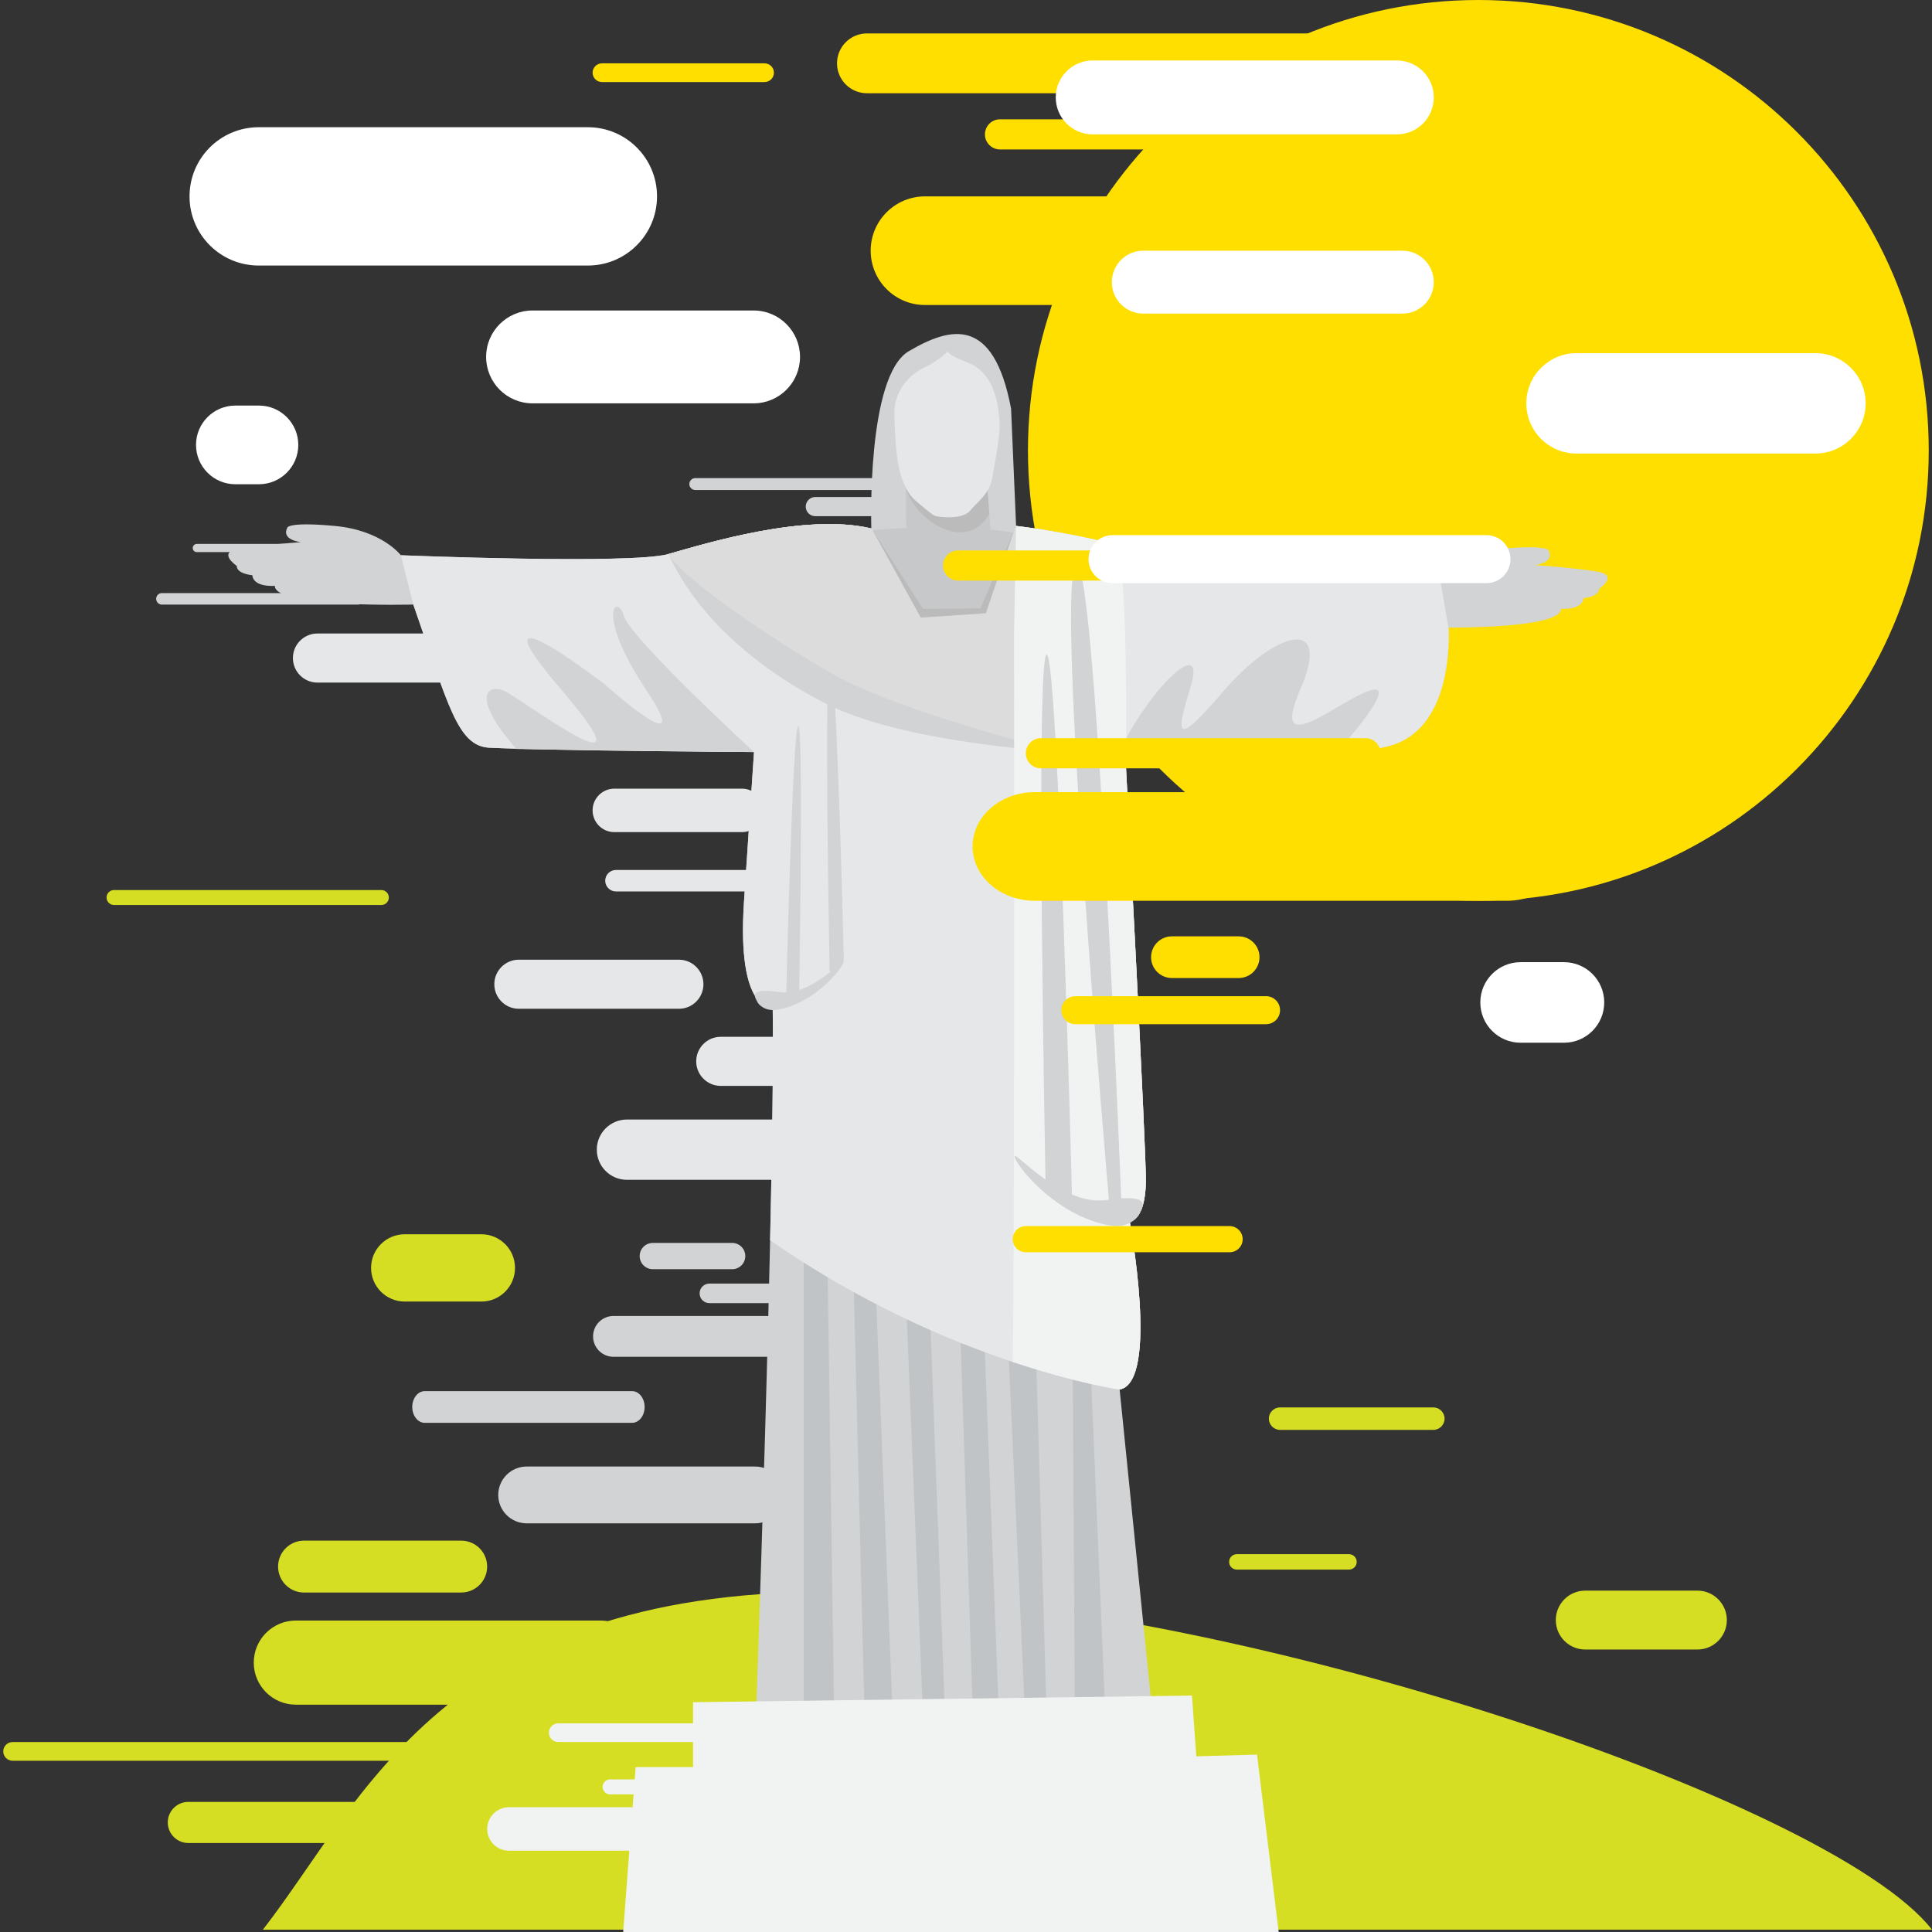 <?xml version="1.0" encoding="utf-8"?>
<!-- Generator: Adobe Illustrator 16.0.0, SVG Export Plug-In . SVG Version: 6.00 Build 0)  -->
<!DOCTYPE svg PUBLIC "-//W3C//DTD SVG 1.1//EN" "http://www.w3.org/Graphics/SVG/1.1/DTD/svg11.dtd">
<svg version="1.1" id="Layer_1" xmlns="http://www.w3.org/2000/svg" xmlns:xlink="http://www.w3.org/1999/xlink" x="0px" y="0px"
	 width="480px" height="480px" viewBox="0 0 480 480" enable-background="new 0 0 480 480" xml:space="preserve">
<rect x="0" y="0" width="480" height="480" fill="#333333" stroke="none"/>
<g>
	<path fill="#FFDF00" d="M479.191,111.9c0,61.8-50.097,111.896-111.902,111.896c-61.794,0-111.895-50.096-111.895-111.896
		C255.395,50.099,305.495,0,367.289,0C429.096,0,479.191,50.099,479.191,111.9z"/>
	<path fill="#D6DE23" d="M480,479.428c-24.957-32.113-178.049-83.949-274.068-83.949c-96.016,0-115.659,51.837-140.623,83.949H480z"
		/>
	<g>
		<path fill="#D1D3D4" d="M397.169,142.085c-4.965-0.928-15.815-1.701-15.815-1.701s4.965-0.466,3.416-3.57
			c0,0,0-1.547-11.787-0.464c-8.711,0.802-13.519,4.398-15.437,6.222c-6.124,0.765-41.22,4.587-69.136-4.148
			c-18.885-5.916-35.967-7.757-35.967-7.757l-1.243-29.144c-4.343-22.945-14.879-20.463-25.424-14.264
			c-10.54,6.202-9.3,44.029-9.3,44.029c-16.434-3.876-41.083,3.72-50.383,6.356c-9.302,2.634-66.504,0.309-66.504,0.309
			s-4.653-6.201-16.437-7.287c-11.785-1.085-11.785,0.464-11.785,0.464c-1.543,3.098,3.413,3.564,3.413,3.564
			s-10.849,0.779-15.816,1.704c-4.957,0.931-0.155,4.189-0.155,4.189c0,2.019,3.879,2.324,3.879,2.324
			c0.309,3.104,5.583,2.64,5.583,2.64c0,5.578,34.417,4.65,34.417,4.65c8.675,24.801,10.932,35.182,18.908,35.563
			c16.417,0.782,65.734,1.074,65.734,1.074s-0.624,9.251-2.485,37.155c-1.861,27.905,7.132,26.354,7.132,26.354
			c0.621,44.028-4.341,181.386-4.341,181.386l99.219-0.619l-8.685-85.89c9.927-1.859,2.485-41.857,2.485-41.857
			s3.82,0.104,4.031-9.608c0.154-7.237-4.965-103.558-4.965-103.558s52.711-1.246,65.73-4.962
			c13.023-3.722,14.629-20.294,14.471-28.216c-0.003-0.309-0.021-0.682-0.046-1.082c9.966-0.04,27.985-0.67,27.985-4.707
			c0,0,5.271,0.466,5.576-2.637c0,0,3.877-0.309,3.877-2.325C397.32,146.271,402.128,143.014,397.169,142.085z"/>
		<g>
			<polygon fill="#C1C4C6" points="199.673,312.403 199.673,425.572 207.217,425.572 205.6,314.024 			"/>
			<polygon fill="#C1C4C6" points="212.067,317.797 214.762,425.033 221.768,425.572 217.456,317.254 			"/>
			<polygon fill="#C1C4C6" points="225,320.488 229.312,426.104 234.698,423.957 230.927,322.643 			"/>
			<polygon fill="#C1C4C6" points="238.471,326.953 241.704,426.104 248.172,426.104 244.4,328.568 			"/>
			<polygon fill="#C1C4C6" points="250.327,330.728 254.641,425.572 260.023,426.104 257.336,334.501 			"/>
			<polygon fill="#C1C4C6" points="266.492,336.654 267.033,425.033 274.581,425.033 270.805,336.116 			"/>
		</g>
		<polygon fill="#F1F2F2" points="154.825,480 157.926,439.028 172.189,439.028 172.189,422.908 296.134,421.26 297.215,436.349 
			312.303,435.931 317.686,480 		"/>
		<path fill="#C7C8C9" d="M225,119.664c0,0,0.022,0.979,0.049,2.511c0.08,4.919,0.223,15.544-0.049,18.144
			c-0.355,3.413,20.657,5.392,21.736,1.077c0,0-1.079-16.52-1.617-21.915L225,119.664z"/>
		<path fill="#C7C8C9" d="M215.572,131.878c0,0,20.746-2.425,38.529,0.805l-6.734,23.982l-21.015-0.539L215.572,131.878z"/>
		<path fill="#E6E7E8" d="M357.546,142.572c-6.124,0.765-41.22,4.587-69.136-4.148c-18.885-5.916-35.967-7.757-35.967-7.757
			l-7.508,21.686l-16.163,1.083l-12.297-22.146c-16.434-3.876-41.083,3.72-50.383,6.356c-9.302,2.634-66.504,0.309-66.504,0.309
			l3.101,12.249c8.675,24.801,10.932,35.182,18.908,35.563c16.417,0.782,65.734,1.074,65.734,1.074s-0.624,9.251-2.485,37.155
			c-1.861,27.904,7.132,26.354,7.132,26.354c0.183,13.063-0.123,34.336-0.647,57.802c44.985,31.202,86.841,37.077,86.841,37.077
			c9.927-1.86,2.485-41.858,2.485-41.858s3.82,0.104,4.031-9.608c0.154-7.238-4.965-103.558-4.965-103.558s52.711-1.246,65.73-4.962
			c13.023-3.722,14.629-20.294,14.471-28.216c-0.003-0.309-0.021-0.682-0.046-1.082L357.546,142.572z"/>
		<path fill="#D1D3D4" d="M209.548,239.029c0-1.128-8.057,8.639-15.917,7.45c-8.071-1.227-5.912,1.481-5.557,2.283
			c0.544,1.209,2.405,2.565,5.14,2.09C202.754,249.174,209.548,240.162,209.548,239.029z"/>
		<path fill="#D1D3D4" d="M209.64,238.579c0-0.601-1.761-74.421-3.384-74.421c-1.629,0-0.167,74.802-0.167,75.4
			c0,0.599-0.306,2.883,1.443,1.808C208.924,240.518,209.64,239.171,209.64,238.579z"/>
		<path fill="#BBBBBC" d="M225,119.664c0,0-0.263,0.109,0.101,1.606c1.821,7.441,14.719,16.667,20.689,6.428
			c-0.247-3.298-0.487-6.393-0.671-8.217L225,119.664z"/>
		<path fill="#E6E7E8" d="M235.416,87.328c0,0-2.422,2.425-5.388,3.771c-2.963,1.354-8.083,5.122-7.813,12.125
			c0.223,5.667,0.257,13.268,2.975,18.252c0.644,1.177,1.435,2.213,2.419,3.032c5.119,4.314,4.33,3.596,5.944,3.868
			c1.618,0.266,5.995,0.369,7.481-1.515c1.481-1.89,4.762-4.1,5.432-7.874c0.677-3.768,2.021-10.776,1.888-13.608
			c-0.138-2.826-0.535-12.26-7.68-15.224C240.673,90.157,236.089,88.542,235.416,87.328z"/>
		<path fill="#D1D3D4" d="M252.443,130.667l-7.508,21.686l-16.163,1.083l-12.297-22.146c-16.434-3.876-41.083,3.72-50.383,6.356
			c9.328,20.637,30.971,33.333,40.582,37.882c19.69,9.311,57.123,11.312,57.123,11.312L252.443,130.667z"/>
		<path fill="#DCDCDD" d="M252.443,130.667l-7.508,21.686l-16.163,1.083l-12.297-22.146c-16.434-3.876-41.083,3.72-50.383,6.356
			c3.94,7.163,35.282,27.406,44.891,31.95c19.69,9.319,52.814,17.244,52.814,17.244L252.443,130.667z"/>
		<g>
			<path fill="#F1F2F2" d="M276.843,135.197c-13.766-3.387-24.399-4.53-24.399-4.53l-0.5,26.539c0,0,0.166,157.688-0.354,181.156
				c17.241,5.656,26.584,6.863,26.584,6.863c9.926-1.859,2.485-41.857,2.485-41.857s3.819,0.104,4.032-9.608
				c0.153-7.238-4.965-103.558-4.965-103.558S280.523,136.104,276.843,135.197z"/>
			<path fill="#D1D3D4" d="M252.079,287.346c0-1.638,11.662,12.512,23.04,10.782c11.67-1.774,8.555,2.142,8.037,3.298
				c-0.788,1.754-3.473,3.729-7.434,3.029C261.911,302.027,252.079,288.982,252.079,287.346z"/>
			<path fill="#D1D3D4" d="M266.313,296.868c0-1.043-3.438-134.222-6.268-134.222s-0.286,130.122-0.286,131.17
				c0,1.035-0.27,2.336,2.517,3.138C264.989,297.744,266.313,297.91,266.313,296.868z"/>
			<path fill="#D1D3D4" d="M198.528,247.938c0-0.504,1.168-67.558-0.198-67.558c-1.375,0-2.969,65.576-2.969,66.079
				c0,0.505-0.135,1.129,1.21,1.523C197.889,248.359,198.528,248.439,198.528,247.938z"/>
			<path fill="#D1D3D4" d="M278.706,301.718c0-1.047-6.284-161.219-11.136-161.219c-5.951,0,7.973,157.119,7.973,158.161
				c0,1.048-0.132,2.337,1.214,3.145C278.074,302.6,278.706,302.754,278.706,301.718z"/>
		</g>
		<path fill="#D1D3D4" d="M187.333,186.839c0,0-30.753-28.233-32.365-33.894c-1.618-5.657-7.275-0.807,5.66,18.596
			c12.933,19.395-10.51-1.618-10.51-1.618s-34.761-26.673-10.505,1.618c24.248,28.288-10.514,1.612-14.553,0
			c-4.04-1.618-8.083,1.612,3.232,14.544L187.333,186.839z"/>
		<path fill="#D1D3D4" d="M279.966,183.071l-0.239,7.129c0,0,37.424,0.143,51.972-2.815c0,0,16.442-18.055,8.896-15.904
			c-7.547,2.159-25.603,18.33-17.517-0.267c8.085-18.593-6.466-14.281-19.132,0.536c-12.66,14.819-11.584,10.245-8.082-1.34
			C299.367,158.821,288.046,168.523,279.966,183.071z"/>
		<polygon fill="#BBBBBC" points="216.917,131.878 229.312,151.276 243.594,151.142 251.674,132.414 244.936,152.353 
			228.774,153.435 		"/>
	</g>
	<path fill="#FFDF00" d="M216.319,62.282c0,7.455,6.041,13.497,13.491,13.497h102.365c7.45,0,13.491-6.042,13.491-13.497l0,0
		c0-7.45-6.041-13.491-13.491-13.491H229.811C222.36,48.791,216.319,54.832,216.319,62.282L216.319,62.282z"/>
	<path fill="#FFDF00" d="M241.632,210.302c0,7.453,6.917,13.494,15.452,13.494h117.251c8.535,0,15.453-6.042,15.453-13.494l0,0
		c0-7.449-6.918-13.494-15.453-13.494H257.084C248.549,196.809,241.632,202.853,241.632,210.302L241.632,210.302z"/>
	<path fill="#FFDF00" d="M254.865,187.146c0,2.067,1.676,3.742,3.744,3.742h80.642c2.063,0,3.744-1.675,3.744-3.742l0,0
		c0-2.07-1.681-3.745-3.744-3.745h-80.642C256.541,183.401,254.865,185.076,254.865,187.146L254.865,187.146z"/>
	<path fill="#FFDF00" d="M234.297,140.499c0,2.07,1.675,3.746,3.745,3.746h80.64c2.064,0,3.745-1.675,3.745-3.746l0,0
		c0-2.07-1.681-3.745-3.745-3.745h-80.64C235.972,136.754,234.297,138.429,234.297,140.499L234.297,140.499z"/>
	<path fill="#FFDF00" d="M244.707,33.384c0,2.07,1.675,3.745,3.745,3.745h80.637c2.07,0,3.745-1.675,3.745-3.745l0,0
		c0-2.07-1.675-3.745-3.745-3.745h-80.637C246.382,29.639,244.707,31.314,244.707,33.384L244.707,33.384z"/>
	<path fill="#FFDF00" d="M207.956,15.735c0,4.106,3.327,7.43,7.432,7.43h129.12c4.104,0,7.428-3.324,7.428-7.43l0,0
		c0-4.103-3.324-7.432-7.428-7.432h-129.12C211.283,8.303,207.956,11.633,207.956,15.735L207.956,15.735z"/>
	<path fill="#FFDF00" d="M147.229,18.063c0,1.283,1.042,2.325,2.325,2.325h40.402c1.285,0,2.325-1.042,2.325-2.325l0,0
		c0-1.285-1.04-2.328-2.325-2.328h-40.402C148.271,15.735,147.229,16.778,147.229,18.063L147.229,18.063z"/>
	<path fill="#FFFFFF" d="M163.236,48.791c0,9.488-7.693,17.182-17.182,17.182H64.267c-9.488,0-17.179-7.693-17.179-17.182l0,0
		c0-9.492,7.69-17.182,17.179-17.182h81.788C155.543,31.608,163.236,39.299,163.236,48.791L163.236,48.791z"/>
	<path fill="#FFFFFF" d="M463.511,100.212c0,6.889-5.587,12.469-12.473,12.469h-59.356c-6.891,0-12.471-5.58-12.471-12.469l0,0
		c0-6.888,5.58-12.469,12.471-12.469h59.356C457.924,87.743,463.511,93.324,463.511,100.212L463.511,100.212z"/>
	<path fill="#FFFFFF" d="M198.762,88.677c0,6.371-5.162,11.535-11.535,11.535h-54.915c-6.376,0-11.536-5.165-11.536-11.535l0,0
		c0-6.37,5.16-11.536,11.536-11.536h54.915C193.6,77.141,198.762,82.307,198.762,88.677L198.762,88.677z"/>
	<path fill="#FFFFFF" d="M276.229,70.101c0,4.32,3.502,7.819,7.818,7.819h64.359c4.314,0,7.816-3.499,7.816-7.819l0,0
		c0-4.315-3.502-7.817-7.816-7.817h-64.359C279.729,62.284,276.229,65.786,276.229,70.101L276.229,70.101z"/>
	<path fill="#FFFFFF" d="M262.295,24.205c0,5.07,4.107,9.179,9.184,9.179h75.568c5.064,0,9.176-4.108,9.176-9.179l0,0
		c0-5.065-4.109-9.177-9.176-9.177h-75.568C266.402,15.028,262.295,19.14,262.295,24.205L262.295,24.205z"/>
	<path fill="#E6E7E8" d="M148.273,285.633c0,4.141,3.353,7.489,7.49,7.489h48.813c4.138,0,7.49-3.351,7.49-7.489l0,0
		c0-4.134-3.353-7.49-7.49-7.49h-48.813C151.626,278.143,148.273,281.499,148.273,285.633L148.273,285.633z"/>
	<path fill="#E6E7E8" d="M172.971,263.689c0,3.367,2.731,6.1,6.099,6.1h39.754c3.37,0,6.102-2.732,6.102-6.1l0,0
		c0-3.366-2.731-6.099-6.102-6.099H179.07C175.703,257.592,172.971,260.323,172.971,263.689L172.971,263.689z"/>
	<path fill="#E6E7E8" d="M122.812,244.529c0,3.367,2.729,6.1,6.099,6.1h39.755c3.367,0,6.098-2.732,6.098-6.1l0,0
		c0-3.365-2.731-6.097-6.098-6.097h-39.755C125.541,238.433,122.812,241.164,122.812,244.529L122.812,244.529z"/>
	<path fill="#E6E7E8" d="M72.773,163.488c0,3.373,2.729,6.101,6.098,6.101h39.752c3.369,0,6.099-2.729,6.099-6.101l0,0
		c0-3.368-2.729-6.096-6.099-6.096H78.871C75.502,157.392,72.773,160.12,72.773,163.488L72.773,163.488z"/>
	<path fill="#D1D3D4" d="M200.182,125.863c0,1.32,1.065,2.385,2.382,2.385h15.541c1.314,0,2.382-1.065,2.382-2.385l0,0
		c0-1.314-1.068-2.385-2.382-2.385h-15.541C201.248,123.478,200.182,124.549,200.182,125.863L200.182,125.863z"/>
	<path fill="#D1D3D4" d="M38.796,148.779c0,0.793,0.641,1.435,1.431,1.435h48.69c0.788,0,1.432-0.642,1.432-1.435l0,0
		c0-0.79-0.645-1.431-1.432-1.431h-48.69C39.438,147.348,38.796,147.989,38.796,148.779L38.796,148.779z"/>
	<path fill="#D1D3D4" d="M47.884,136.153c0,0.564,0.455,1.016,1.014,1.016h34.543c0.561,0,1.017-0.452,1.017-1.016l0,0
		c0-0.561-0.456-1.017-1.017-1.017H48.897C48.339,135.137,47.884,135.592,47.884,136.153L47.884,136.153z"/>
	<path fill="#FFFFFF" d="M270.438,138.922c0,3.293,2.672,5.961,5.963,5.961h92.906c3.295,0,5.967-2.668,5.967-5.961l0,0
		c0-3.298-2.672-5.967-5.967-5.967H276.4C273.109,132.955,270.438,135.624,270.438,138.922L270.438,138.922z"/>
	<path fill="#D1D3D4" d="M171.262,120.263c0,0.819,0.664,1.48,1.483,1.48h46.262c0.819,0,1.48-0.662,1.48-1.48l0,0
		c0-0.816-0.662-1.48-1.48-1.48h-46.262C171.926,118.782,171.262,119.447,171.262,120.263L171.262,120.263z"/>
	<path fill="#E6E7E8" d="M150.364,218.809c0,1.472,1.191,2.666,2.666,2.666h35.308c1.469,0,2.666-1.194,2.666-2.666l0,0
		c0-1.475-1.197-2.668-2.666-2.668H153.03C151.555,216.141,150.364,217.334,150.364,218.809L150.364,218.809z"/>
	<path fill="#D1D3D4" d="M173.816,321.33c0,1.34,1.085,2.428,2.428,2.428h14.651c1.343,0,2.431-1.088,2.431-2.428l0,0
		c0-1.34-1.088-2.428-2.431-2.428h-14.651C174.901,318.902,173.816,319.99,173.816,321.33L173.816,321.33z"/>
	<path fill="#D1D3D4" d="M158.925,312.065c0,1.804,1.46,3.265,3.267,3.265h19.709c1.804,0,3.264-1.461,3.264-3.265l0,0
		c0-1.805-1.46-3.265-3.264-3.265h-19.709C160.385,308.802,158.925,310.262,158.925,312.065L158.925,312.065z"/>
	<path fill="#D1D3D4" d="M102.424,349.563c0,2.175,1.395,3.938,3.115,3.938h51.501c1.721,0,3.115-1.765,3.115-3.938l0,0
		c0-2.178-1.395-3.94-3.115-3.94h-51.501C103.818,345.621,102.424,347.385,102.424,349.563L102.424,349.563z"/>
	<path fill="#D1D3D4" d="M123.789,371.413c0,3.898,3.161,7.055,7.058,7.055h56.778c3.894,0,7.055-3.155,7.055-7.055l0,0
		c0-3.896-3.161-7.055-7.055-7.055h-56.778C126.95,364.358,123.789,367.519,123.789,371.413L123.789,371.413z"/>
	<path fill="#F1F2F2" d="M121.043,454.403c0-2.983,2.416-5.399,5.4-5.399h43.656c2.984,0,5.397,2.416,5.397,5.399l0,0
		c0,2.982-2.414,5.398-5.397,5.398h-43.656C123.459,459.803,121.043,457.387,121.043,454.403L121.043,454.403z"/>
	<path fill="#F1F2F2" d="M149.714,443.953c0,1.024,0.831,1.859,1.858,1.859h27.981c1.025,0,1.858-0.835,1.858-1.859l0,0
		c0-1.025-0.833-1.861-1.858-1.861h-27.981C150.544,442.092,149.714,442.928,149.714,443.953L149.714,443.953z"/>
	<path fill="#F1F2F2" d="M136.372,430.484c0,1.282,1.042,2.324,2.325,2.324h47.72c1.286,0,2.325-1.042,2.325-2.324l0,0
		c0-1.282-1.039-2.324-2.325-2.324h-47.72C137.414,428.16,136.372,429.202,136.372,430.484L136.372,430.484z"/>
	<path fill="#D1D3D4" d="M147.347,332.016c0,2.802,2.264,5.073,5.062,5.073h37.882c2.798,0,5.068-2.271,5.068-5.073l0,0
		c0-2.794-2.27-5.063-5.068-5.063h-37.882C149.611,326.953,147.347,329.222,147.347,332.016L147.347,332.016z"/>
	<path fill="#E6E7E8" d="M147.229,201.338c0,2.984,2.417,5.4,5.4,5.4h31.701c2.978,0,5.397-2.416,5.397-5.4l0,0
		c0-2.98-2.419-5.399-5.397-5.399h-31.701C149.646,195.938,147.229,198.358,147.229,201.338L147.229,201.338z"/>
	<path fill="#D6DE23" d="M63.047,413.071c0,5.771,4.678,10.45,10.45,10.45h75.704c5.772,0,10.45-4.679,10.45-10.45l0,0
		c0-5.772-4.678-10.45-10.45-10.45H73.498C67.726,402.621,63.047,407.299,63.047,413.071L63.047,413.071z"/>
	<path fill="#D6DE23" d="M69.088,389.21c0,3.563,2.886,6.448,6.441,6.448h39.056c3.56,0,6.448-2.887,6.448-6.448l0,0
		c0-3.556-2.889-6.442-6.448-6.442H75.53C71.974,382.768,69.088,385.654,69.088,389.21L69.088,389.21z"/>
	<path fill="#D6DE23" d="M41.683,452.783c0,2.815,2.29,5.106,5.11,5.106h66.416c2.817,0,5.108-2.291,5.108-5.106l0,0
		c0-2.823-2.291-5.108-5.108-5.108H46.793C43.973,447.675,41.683,449.96,41.683,452.783L41.683,452.783z"/>
	<path fill="#D6DE23" d="M0.808,435.129c0,1.289,1.039,2.324,2.322,2.324h136.546c1.285,0,2.325-1.035,2.325-2.324l0,0
		c0-1.283-1.04-2.319-2.325-2.319H3.13C1.847,432.81,0.808,433.846,0.808,435.129L0.808,435.129z"/>
	<path fill="#D6DE23" d="M26.474,222.986c0,1.028,0.833,1.858,1.858,1.858h66.416c1.025,0,1.858-0.83,1.858-1.858l0,0
		c0-1.024-0.833-1.858-1.858-1.858H28.332C27.306,221.128,26.474,221.961,26.474,222.986L26.474,222.986z"/>
	<path fill="#D6DE23" d="M92.191,315.009c0,4.615,3.742,8.36,8.363,8.36h19.042c4.619,0,8.358-3.745,8.358-8.36l0,0
		c0-4.621-3.739-8.359-8.358-8.359h-19.042C95.933,306.648,92.191,310.388,92.191,315.009L92.191,315.009z"/>
	<path fill="#D6DE23" d="M315.24,352.458c0,1.54,1.248,2.789,2.785,2.789h38.086c1.539,0,2.787-1.249,2.787-2.789l0,0
		c0-1.534-1.248-2.788-2.787-2.788h-38.086C316.488,349.67,315.24,350.924,315.24,352.458L315.24,352.458z"/>
	<path fill="#FFDF00" d="M318.025,250.979c0,1.924-1.558,3.48-3.484,3.48h-47.37c-1.924,0-3.483-1.557-3.483-3.48l0,0
		c0-1.924,1.561-3.481,3.483-3.481h47.37C316.469,247.496,318.025,249.055,318.025,250.979L318.025,250.979z"/>
	<path fill="#FFDF00" d="M285.982,237.809c0,2.866,2.314,5.181,5.18,5.181h16.576c2.863,0,5.18-2.315,5.18-5.181l0,0
		c0-2.858-2.314-5.177-5.18-5.177h-16.576C288.298,232.632,285.982,234.951,285.982,237.809L285.982,237.809z"/>
	<path fill="#FFDF00" d="M308.738,307.873c0,1.793-1.455,3.248-3.254,3.248h-50.619c-1.799,0-3.256-1.455-3.256-3.248l0,0
		c0-1.791,1.457-3.252,3.256-3.252h50.619C307.283,304.621,308.738,306.082,308.738,307.873L308.738,307.873z"/>
	<path fill="#D6DE23" d="M386.535,402.5c0,4.043,3.275,7.318,7.314,7.318h27.867c4.036,0,7.313-3.275,7.313-7.318l0,0
		c0-4.037-3.276-7.313-7.313-7.313H393.85C389.811,395.188,386.535,398.463,386.535,402.5L386.535,402.5z"/>
	<path fill="#D6DE23" d="M305.371,388.047c0,1.061,0.857,1.913,1.918,1.913h27.867c1.057,0,1.916-0.854,1.916-1.913l0,0
		c0-1.06-0.859-1.917-1.916-1.917h-27.867C306.229,386.13,305.371,386.987,305.371,388.047L305.371,388.047z"/>
	<path fill="#FFFFFF" d="M74.11,110.537c0,5.397-4.378,9.772-9.775,9.772h-5.863c-5.397,0-9.772-4.375-9.772-9.772l0,0
		c0-5.4,4.375-9.774,9.772-9.774h5.863C69.732,100.762,74.11,105.137,74.11,110.537L74.11,110.537z"/>
	<path fill="#FFFFFF" d="M398.566,249.055c0,5.524-4.481,10.01-10.01,10.01H377.79c-5.528,0-10.011-4.484-10.011-10.01l0,0
		c0-5.525,4.481-10.009,10.011-10.009h10.767C394.085,239.046,398.566,243.527,398.566,249.055L398.566,249.055z"/>
</g>
</svg>
